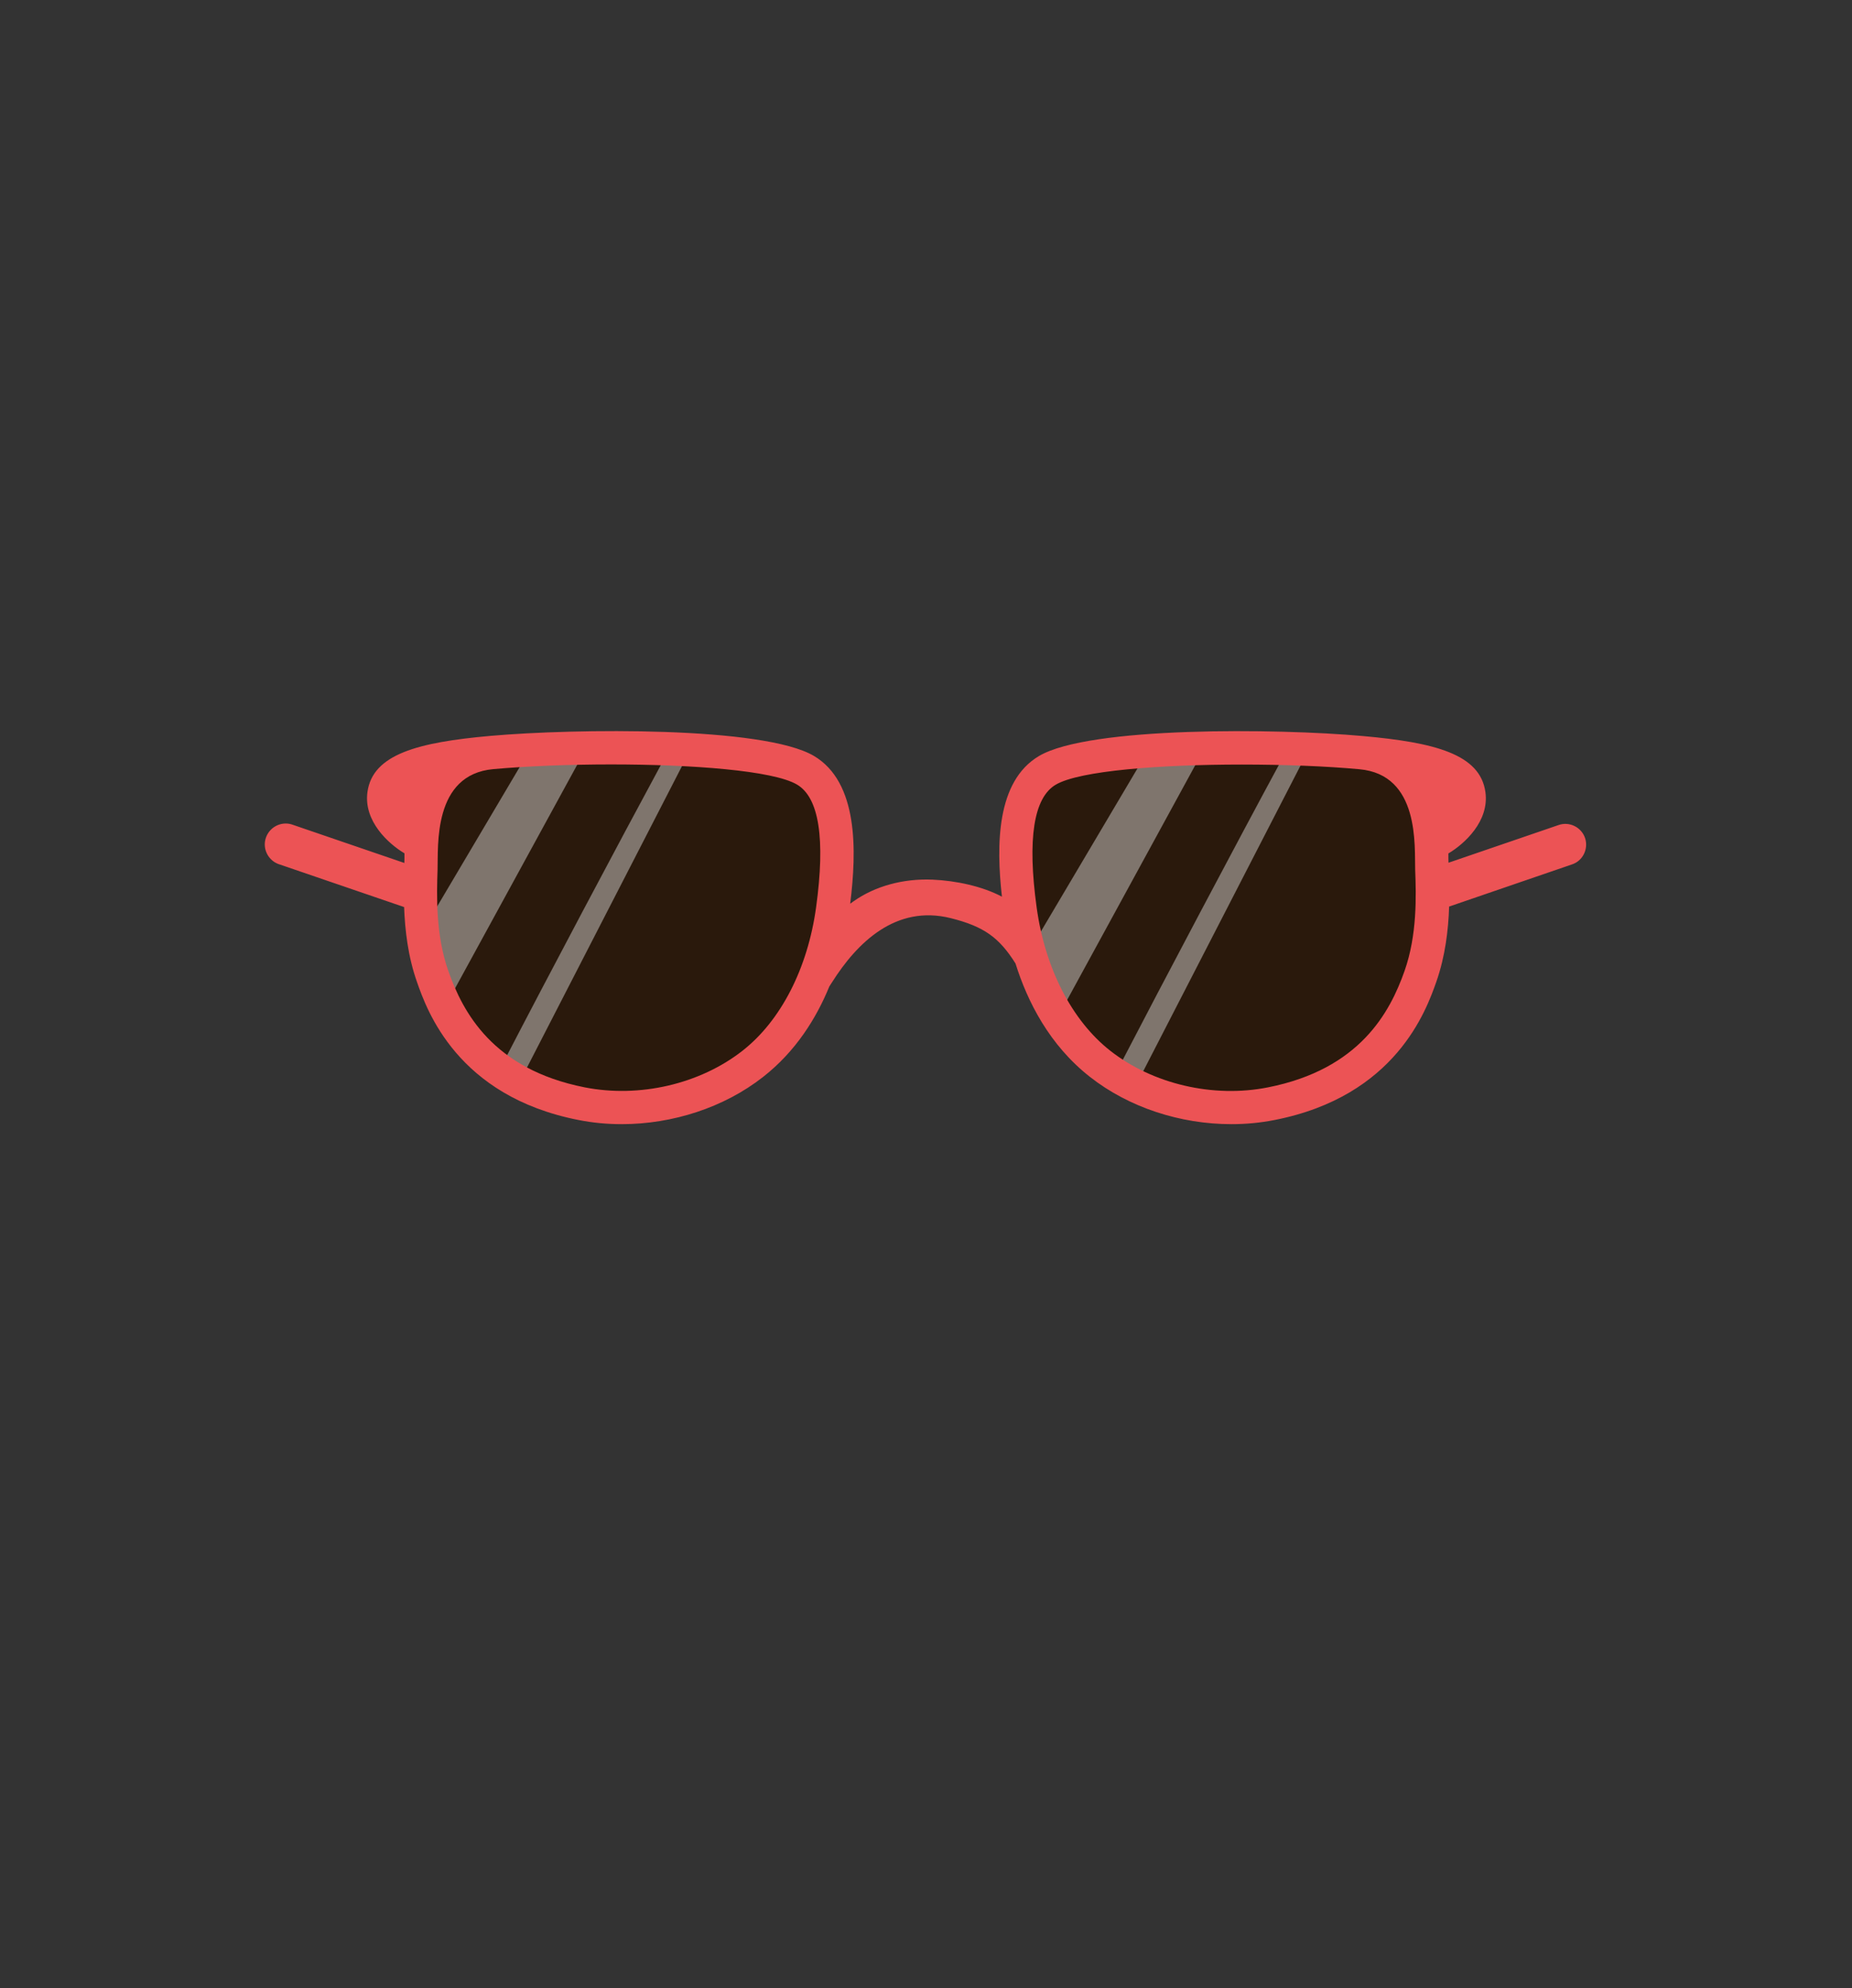 <?xml version="1.0" encoding="utf-8"?>
<!-- Generator: Adobe Illustrator 25.3.1, SVG Export Plug-In . SVG Version: 6.00 Build 0)  -->
<svg version="1.1" id="Capa_1" xmlns="http://www.w3.org/2000/svg" xmlns:xlink="http://www.w3.org/1999/xlink" x="0px" y="0px"
	 viewBox="0 0 1500 1610" style="enable-background:new 0 0 1500 1610;" xml:space="preserve">
<rect x="0" y="0" width="1500" height="1610" fill="#333333" stroke="none"/>
<style type="text/css">
	.st0{fill:#2A190C;}
	.st1{opacity:0.4;fill:#FFFFFF;enable-background:new    ;}
	.st2{fill:#EC5355;}
	.st3{fill:none;}
</style>
<g>
	<g id="Capa_2_1_">
		<g id="glasses_SELECT_SHAPE">
			<g id="red">
				<g id="_04-sunglasses">
					<g>
						<path class="st0" d="M1150.2,703c-0.6-19.6,4-79-46.4-83.5c-14.6-1.3-31.1-2.3-48.7-2.9c-5.7-0.2-11.4-0.4-17.3-0.5
							c-10.5-0.2-21.2-0.4-31.9-0.4c-12,0-24.1,0.2-35.9,0.5c-16.3,0.5-32,1.2-46.6,2.4c-33.7,2.6-60.8,7.1-72.2,13.9
							c-18.3,10.8-23.7,45.1-15.9,101.9c1.1,8.3,2.7,16.6,4.8,24.8c4.6,19.2,12,37.5,22,54.5c9.5,16,21.2,29.6,34.4,40
							c3.6,2.8,7.3,5.4,11.1,7.9c5.3,3.4,10.9,6.5,16.6,9.2c31.5,15,68.8,20.1,103.4,13.3c76.3-15.1,101.3-62.5,113.5-96.8
							C1151.8,757.2,1150.8,724.6,1150.2,703z"/>
					</g>
					<g>
						<path class="st0" d="M649.3,632.3c-13.9-8.2-51.2-13.1-95.2-15.3c-5.6-0.3-11.4-0.5-17.2-0.7c-13.8-0.5-28-0.7-42.1-0.7
							c-8.5,0-17,0.1-25.4,0.2c-16.1,0.3-31.8,0.9-46.4,1.7l0,0c-9.2,0.5-17.9,1.2-26.1,1.9c-50.4,4.5-45.8,64-46.4,83.5
							c-0.3,10.2-0.7,23,0.1,36.7c0.9,15.2,3.2,31.7,8.8,47.4c2,5.5,4.2,11.3,6.9,17.2c8.3,18.1,21.1,37.5,42.7,53.2
							c5.1,3.7,10.5,7.1,16.1,10c13.2,7,28.9,12.7,47.8,16.4c45.5,9,95.7-2.7,131.1-30.4c32-25,54.3-68.5,61.2-119.3
							C673,677.4,667.7,643.2,649.3,632.3z"/>
					</g>
					<path class="st1" d="M970,616.1L862.2,813.6c-10-17-17.4-35.4-22-54.5l83.3-140.6C938,617.3,953.8,616.5,970,616.1z"/>
					<path class="st1" d="M1055.1,616.5L924.3,870.6c-5.7-2.7-11.2-5.8-16.6-9.2c33.4-64.4,95-180.9,130-245.5
						C1043.6,616.1,1049.4,616.3,1055.1,616.5z"/>
					<path class="st1" d="M469.4,615.8l-103,188.5c-2.7-5.9-5-11.8-6.9-17.2c-5.6-15.8-8-32.2-8.8-47.4L423,617.6l0,0
						C437.6,616.7,453.3,616.2,469.4,615.8z"/>
					<path class="st1" d="M554.1,617L425.2,867.6c-5.6-3-11-6.3-16.1-10c32.6-63,92.4-175.8,127.8-241.2
						C542.7,616.5,548.4,616.7,554.1,617z"/>
					<path class="st2" d="M1283.8,678.6c-3-8.8-12.7-13.6-21.5-10.5l-89.1,30.5c-0.1-2.7-0.1-5.4-0.1-7.5
						c13.1-7.8,33.2-26.1,30-49.6c-4.2-30.9-41.2-40.3-99.5-45.5c-68.8-6.2-221.4-7.9-262.1,16.2c-34.5,20.4-34.7,72.1-30,113.9
						c-16-8.5-37.5-13-56.2-13.8c-23.7-1-46.4,5.2-63.8,17.4c-1,0.7-2,1.4-2.9,2.1c5.3-42.8,6.7-98.3-29.4-119.7
						c-40.7-24-193.2-22.3-262.1-16.2c-58.3,5.2-95.3,14.7-99.5,45.5c-3.2,23.5,16.9,41.8,30,49.6c0,2.2,0,5-0.1,7.8L237.5,668
						c-8.7-3.4-18.5,1-21.9,9.7c-3.4,8.7,1,18.5,9.7,21.9c0.4,0.1,0.8,0.3,1.2,0.4l100.8,34.5c0.7,18.5,3.1,40,10.4,60.6
						c8,22.9,32.6,92.5,130.7,111.8c11.6,2.3,23.3,3.4,35.1,3.4c41.3,0,83-13.5,114.5-38.2c26.5-20.7,43.2-47.6,53.7-73.3l2.2-3.4
						c20.1-31.8,51.5-63.1,96.2-51.9c26.8,6.7,39.2,15.7,52.4,36.7c9.6,30.7,27.4,66.1,60.4,91.9c31.5,24.7,73.1,38.2,114.5,38.2
						c11.8,0,23.5-1.1,35.1-3.4c98.1-19.3,122.7-88.9,130.8-111.8c7.3-20.8,9.8-42.3,10.4-61l99.7-34.2
						C1282,697,1286.7,687.4,1283.8,678.6z M601.3,850.9c-34.5,27-83.4,38.3-127.7,29.6c-74.4-14.7-98.7-60.8-110.5-94.3
						c-10.3-29.2-9.4-61-8.7-82c0.6-19.1-3.9-77,45.2-81.4c27-2.4,61.1-3.8,95.3-3.8c65.3,0,131.3,4.9,150.6,16.3
						c17.9,10.5,23.1,44,15.5,99.3C654.2,784.2,632.4,826.6,601.3,850.9z M1137.6,786.2c-11.8,33.5-36.2,79.6-110.6,94.3
						c-44.3,8.8-93.2-2.6-127.7-29.6c-31.1-24.4-52.9-66.7-59.7-116.2c-7.6-55.4-2.4-88.8,15.5-99.3c19.3-11.4,85.3-16.3,150.6-16.3
						c34.2,0,68.3,1.3,95.3,3.8c49.1,4.4,44.6,62.3,45.2,81.4C1147,725.3,1147.9,757,1137.6,786.2z"/>
				</g>
				<rect class="st3" width="1500" height="1610"/>
			</g>
		</g>
	</g>
</g>
</svg>
